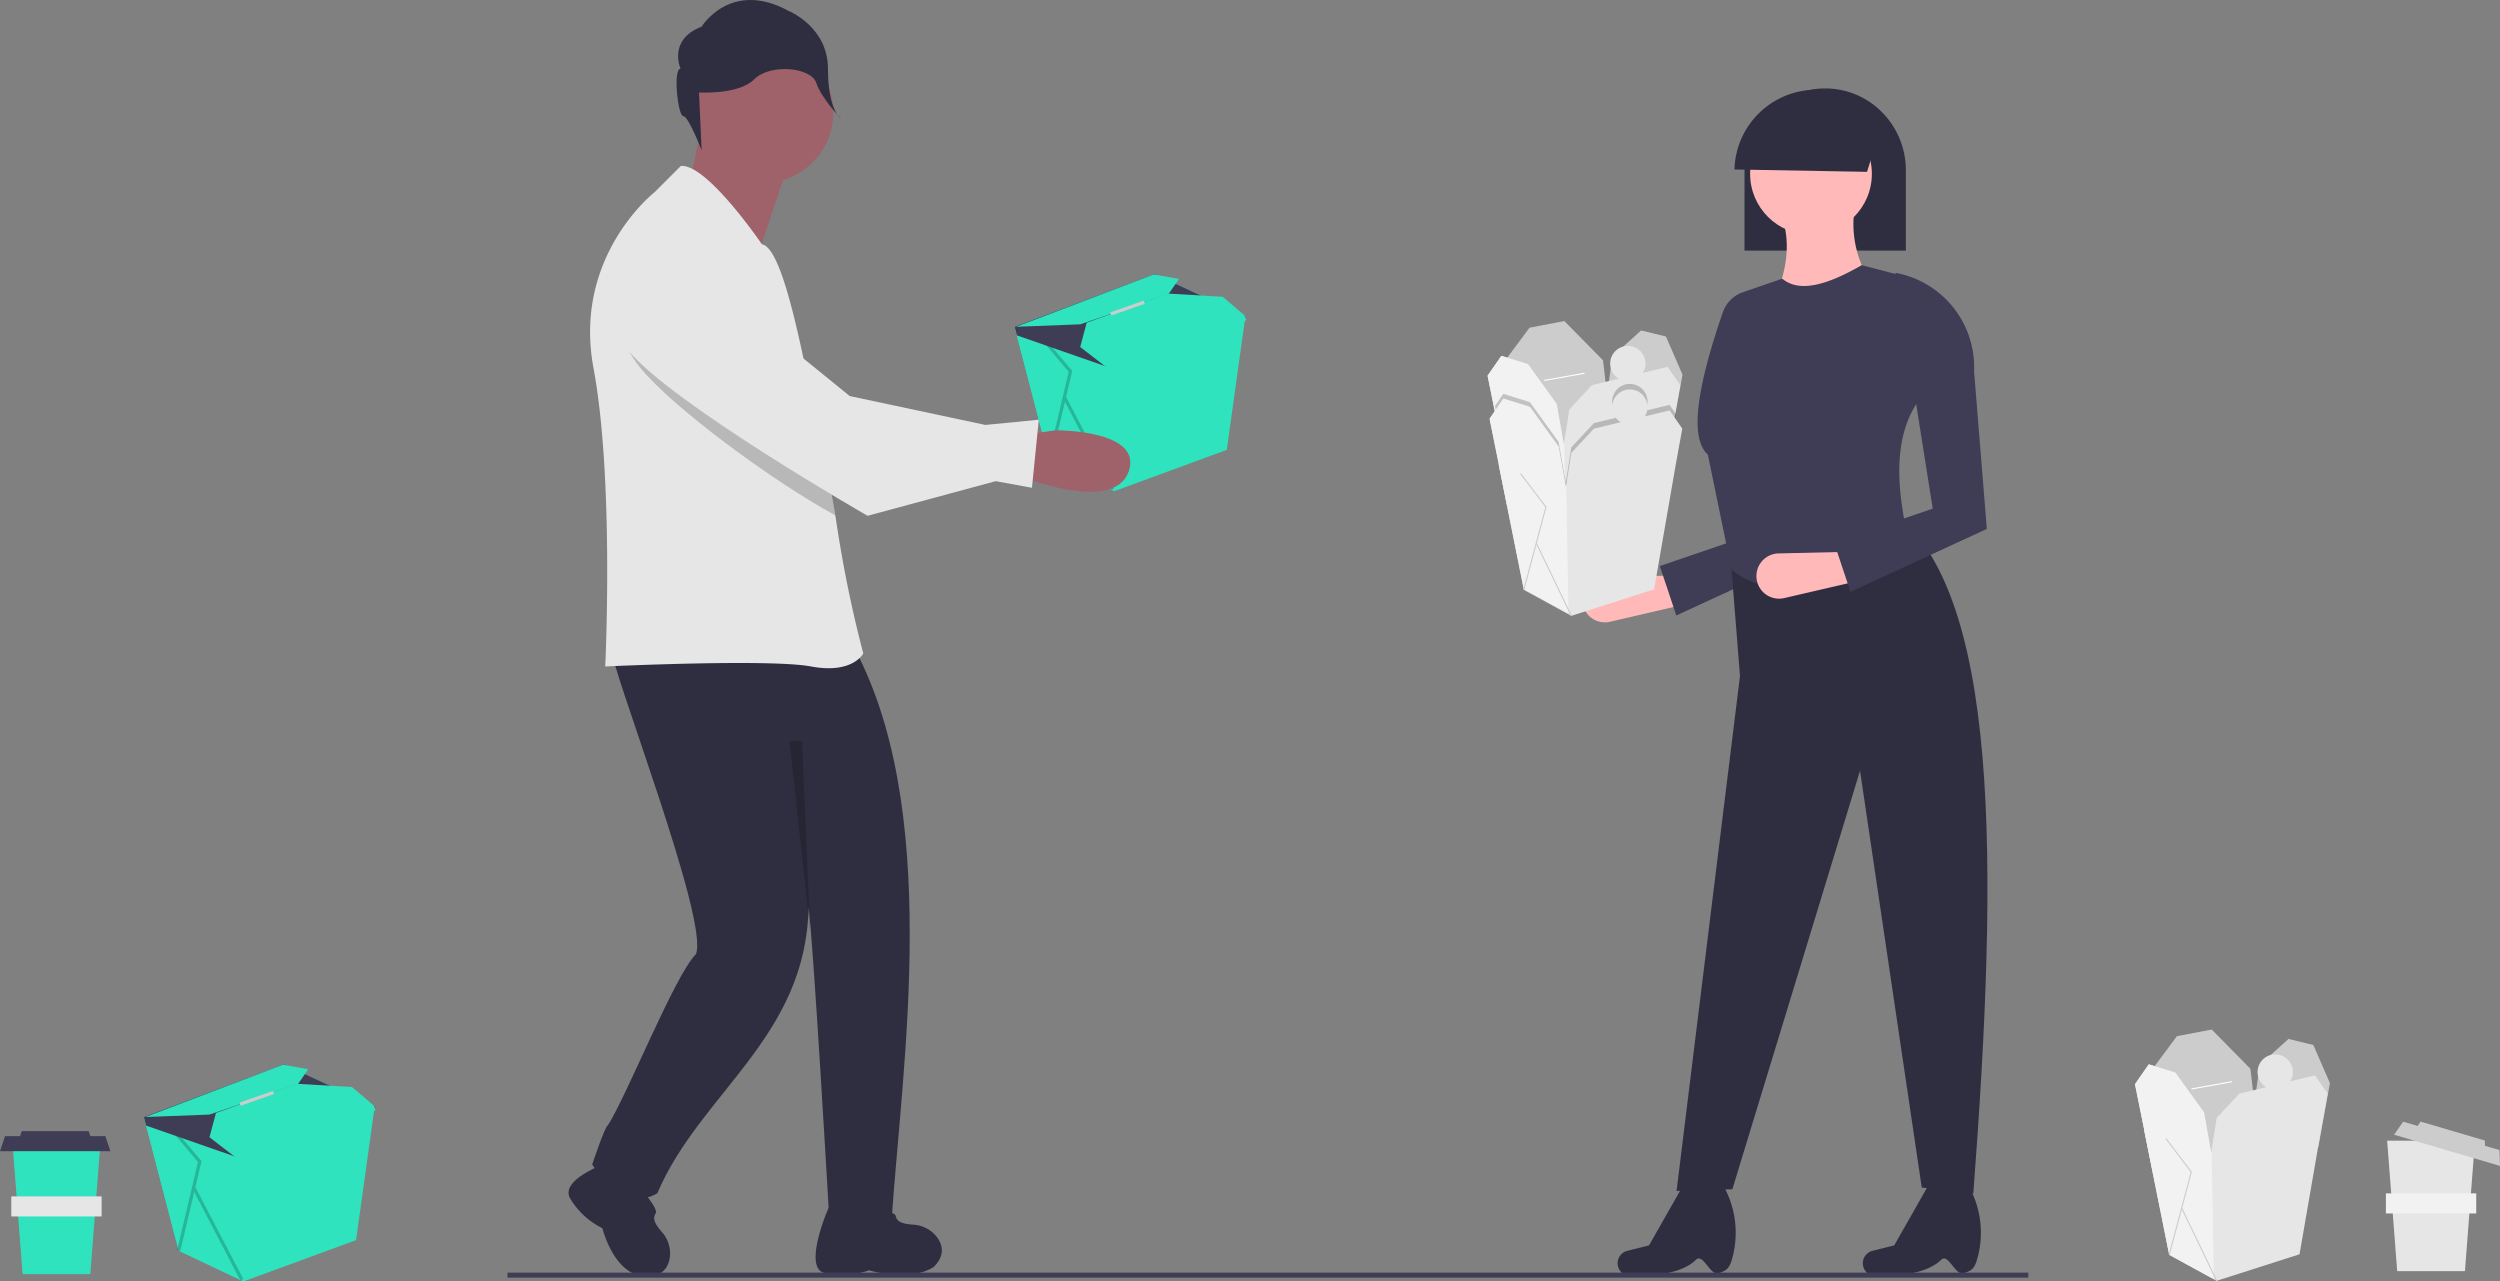 <svg id="e3f28eb1-f0aa-4d99-bf37-0b9524df0b9c" data-name="Layer 1" xmlns="http://www.w3.org/2000/svg" width="996.312" height="510.676" viewBox="0 0 996.312 510.676"><rect x="0" y="0" width="996.312" height="510.676" fill="#808080" stroke="none"/><polygon points="496.326 126.028 496.3 126.202 496.229 126.705 488.902 179.283 444.038 195.744 443.335 195.408 418.217 183.479 405.229 133.645 404.339 130.224 404.61 130.12 460.176 109.244 496.293 126.008 496.326 126.028" fill="#2fe3bf"/><polygon points="443.335 195.408 418.217 183.479 404.339 130.224 404.61 130.12 440.811 145.393 443.335 195.408" fill="#2fe3bf"/><polygon points="443.965 194.8 424.859 158.186 427.313 147.806 415.756 134.197 414.772 135.033 425.906 148.144 417.589 183.33 418.846 183.628 424.405 160.107 442.82 195.397 443.965 194.8" opacity="0.2"/><polygon points="496.326 126.673 496.229 126.705 440.811 146.039 405.229 133.645 404.339 130.224 404.61 130.12 460.176 109.244 496.293 126.008 496.3 126.202 496.326 126.673" fill="#3f3d56"/><polygon points="441.779 147.007 430.482 138.293 433.064 128.61 465.34 116.99 487.288 118.281 496.003 125.705 496.648 127.641 441.779 147.007" fill="#2fe3bf"/><polygon points="404.984 130.224 430.482 129.255 444.295 124.567 465.831 116.99 469.859 111.181 459.809 109.382 404.984 130.224" fill="#2fe3bf"/><rect x="544.15" y="316.795" width="14.09" height="1.291" transform="translate(-175.863 5.766) rotate(-19.338)" fill="#ccc"/><polygon points="280.668 44.344 274.435 75.507 303.521 97.322 317.026 56.809 280.668 44.344" fill="#9f616a"/><circle cx="304.041" cy="44.863" r="28.047" fill="#9f616a"/><path d="M345.116,452.035c.128,9.049,39.539,109.757,34.067,122.871-8.626,8.817-27.18,55.747-35.106,68.267-1.038-.001-6.232,15.581-6.232,15.581s12.465,19.737,25.97,11.427c16.98-39.937,59.506-62.211,60.257-114.263,2.053,16.443,8.112,121.989,8.112,121.989s-1.162.493,25,3c4.062-61.258,20.66-165.475-16.5-230.949C429.258,444.764,345.116,452.035,345.116,452.035Z" transform="translate(-101.844 -194.662)" fill="#2f2e41"/><path d="M432.181,675.852c-1.214,2.335-9.924,23.893-1.998,26.054,9.14,2.493,18-1,18-1s16,5,25.792-1.355c4.57-4.57,3.531-8.725,1.35-11.737a12.723,12.723,0,0,0-9.439-5.088c-4.969-.354-6.547-1.275-7.116-3.552C457.939,675.852,432.181,675.852,432.181,675.852Z" transform="translate(-101.844 -194.662)" fill="#2f2e41"/><path d="M346.708,657.027s-22.327,7.05-17.626,15.276a30.913,30.913,0,0,0,12.838,11.839s4.656,19.196,17.582,19.196c6.463,0,8.666-3.672,9.254-7.344a12.723,12.723,0,0,0-3.077-10.272c-3.263-3.764-3.728-5.531-2.52-7.544C364.922,675.241,346.708,657.027,346.708,657.027Z" transform="translate(-101.844 -194.662)" fill="#2f2e41"/><path d="M445.883,455.076s-4.16,8.31-20.78,5.19c-16.62-3.11-82.06,0-82.06,0s3.63-74.27-4.68-118.94,24.41-70.12,24.41-70.12l10.39-10.39c10.39-1.03,32.33,31.21,32.33,31.21,7.22,1.21,13.96,31.9,19.71,60.94.34,1.66.66,3.3.98,4.94,2.65,13.54,6.34,28.61,8.55,42.14.16.96.31,1.91.45,2.86A494.563,494.563,0,0,0,445.883,455.076Z" transform="translate(-101.844 -194.662)" fill="#e6e6e6"/><path d="M373.073,222.061s-5.244-11.537,8.39-16.78c0,0,11.537-18.878,34.61-6.293,0,0,15.732,6.293,15.732,23.073s5.244,19.927,5.244,19.927-7.809-8.011-9.907-14.304-18.41-7.72-24.703-1.428-22.024,5.244-22.024,5.244l1.049,23.073s-5.244-13.634-7.341-13.634S369.927,222.061,373.073,222.061Z" transform="translate(-101.844 -194.662)" fill="#2f2e41"/><path d="M434.733,400.046c-24.78-13.47-64.92-43.01-77.87-58.99-17.07-21.05,1.55-37.05,1.55-37.05,21.11-13.32,46.35,32.38,46.35,32.38l20.44,16.58c.34,1.66.66,3.3.98,4.94C428.833,371.446,432.523,386.516,434.733,400.046Z" transform="translate(-101.844 -194.662)" opacity="0.2"/><path d="M508.706,384.524s36.84,14.956,42.903-1.856-29.086-16.523-29.086-16.523l-13.799,1.955Z" transform="translate(-101.844 -194.662)" fill="#9f616a"/><path d="M353.691,297.165s-18.611,16.009-1.553,37.052,95.451,66.004,95.451,66.004l51.064-13.804,14.451,2.644,2.724-27.131-21.289,2.078L440.497,352.503l-34.46-27.961S374.795,283.852,353.691,297.165Z" transform="translate(-101.844 -194.662)" fill="#e6e6e6"/><polygon points="319.646 295.362 322.902 371.443 314.646 295.362 319.646 295.362" opacity="0.2"/><path d="M773.026,435.601l-29.558,6.849a9.017,9.017,0,0,1-10.759-6.5v0a9.017,9.017,0,0,1,8.514-11.3l28.551-.664Z" transform="translate(-101.844 -194.662)" fill="#ffb9b9"/><path d="M769.887,439.939l-6.565-19.694L802.678,406.802l-10.445-91.986h0c18.806,3.419,27.757,18.208,26.918,37.304l5.091,62.769Z" transform="translate(-101.844 -194.662)" fill="#3f3d56"/><path d="M797.079,294.536h64.298V262.56a32.8,32.8,0,0,0-9.417-23.088,31.691,31.691,0,0,0-22.734-9.566,32.199,32.199,0,0,0-32.137,31.8c-.005.293-.01.571-.01.854Z" transform="translate(-101.844 -194.662)" fill="#2f2e41"/><path d="M888.262,670.292l-20.554-2.359L843.111,501.82,792.233,668.608l-22.238.674,25.271-205.199L791.559,417.247l63.009-19.88C899.194,428.521,898.271,538.555,888.262,670.292Z" transform="translate(-101.844 -194.662)" fill="#2f2e41"/><circle cx="721.725" cy="69.275" r="24.26" fill="#ffb9b9"/><path d="M847.829,307.74l-41.107,10.782c6.926-13.319,9.142-25.753,5.391-37.064l28.977-4.717A42.278,42.278,0,0,0,847.829,307.74Z" transform="translate(-101.844 -194.662)" fill="#ffb9b9"/><path d="M861.643,406.465c-23.056,14.663-49.914,31.507-69.747,15.162l-9.434-45.824c-7.499-6.679-4.173-27.288,5.964-56.664a12.994,12.994,0,0,1,8.055-8.046l15.632-5.374c6.928,5.826,18.284,2.351,31.673-5.391l15.499,4.043,6.739,50.542C856.296,369.487,857.995,388.894,861.643,406.465Z" transform="translate(-101.844 -194.662)" fill="#3f3d56"/><path d="M842.436,426.166l-29.558,6.849a9.017,9.017,0,0,1-10.759-6.5v0a9.017,9.017,0,0,1,8.514-11.3l28.551-.664Z" transform="translate(-101.844 -194.662)" fill="#ffb9b9"/><path d="M884.69,702.051c-3.452,1.575-6.344-8.189-9.255-5.327-8.145,8.004-27.683,6.21-27.683,6.21a5.091,5.091,0,0,1-3.209-6.635h0a5.091,5.091,0,0,1,3.532-3.152l8.662-2.165,13.6-23.918,14.822-1.876.374.612a38.217,38.217,0,0,1,4.095,31.25C888.396,700.999,886.718,701.125,884.69,702.051Z" transform="translate(-101.844 -194.662)" fill="#2f2e41"/><path d="M786.976,702.051c-3.452,1.575-6.344-8.189-9.255-5.327-8.145,8.004-27.683,6.21-27.683,6.21a5.091,5.091,0,0,1-3.209-6.635h0a5.091,5.091,0,0,1,3.532-3.152l8.662-2.165,13.6-23.918,14.822-1.876.374.612a38.217,38.217,0,0,1,4.095,31.25C790.682,700.999,789.004,701.125,786.976,702.051Z" transform="translate(-101.844 -194.662)" fill="#2f2e41"/><path d="M852.009,243.703l-6.11,19.44-52.826-.939a32.656,32.656,0,0,1,58.936-18.501Z" transform="translate(-101.844 -194.662)" fill="#2f2e41"/><path d="M839.298,430.504l-6.565-19.694,39.355-13.443-14.887-93.979h0a38.237,38.237,0,0,1,31.36,39.297l5.091,62.769Z" transform="translate(-101.844 -194.662)" fill="#3f3d56"/><polygon points="643.455 182.748 602.522 191.551 594.159 151.278 609.564 130.591 623.428 127.95 638.833 143.575 643.455 182.748" fill="#ccc"/><polygon points="624.529 184.504 599.879 184.504 596.519 167.914 592.839 149.734 598.339 141.814 608.909 145.114 620.349 160.964 623.219 177.114 623.419 178.264 624.529 184.504" fill="#e6e6e6"/><polygon points="665.902 174.825 637.513 178.126 642.575 142.035 654.018 131.691 663.921 134.112 670.524 149.297 665.902 174.825" fill="#ccc"/><polygon points="669.639 153.474 666.999 168.004 658.419 217.514 625.409 228.084 624.269 227.464 606.479 217.734 596.469 167.894 596.519 167.914 622.989 178.564 623.219 177.114 623.379 176.064 625.409 163.164 634.429 153.474 664.579 146.214 669.639 153.474" fill="#e6e6e6"/><circle cx="648.737" cy="144.896" r="7.042" fill="#e6e6e6"/><rect x="717.114" y="344.619" width="16.318" height="0.44" transform="translate(-151.067 -62.168) rotate(-10.097)" fill="#fff"/><polygon points="624.269 227.464 606.479 217.734 596.469 167.894 596.519 167.914 592.839 149.734 598.339 141.814 608.909 145.114 620.349 160.964 623.219 177.114 623.379 176.064 623.419 178.264 623.529 184.504 624.269 227.464" fill="#f2f2f2"/><polygon points="606.696 217.796 606.27 217.682 615.045 184.776 604.997 171.529 605.348 171.263 615.526 184.681 606.696 217.796" fill="#ccc"/><rect x="720.054" y="392.175" width="0.44" height="32.163" transform="translate(-207.654 158.347) rotate(-25.719)" fill="#ccc"/><path d="M769.751,359.651l-1.653,9.131-.084.009-7.399,42.685-33.011,10.563-.198.095-.132-.275-18.596-10.163-.213-.057.114-.431L698.666,361.849l.051.02-1.098-5.418.821-1.182,2.537-3.653,10.563,3.301L722.984,370.762l.167.942,1.202,6.761.482,2.716,1.019,5.737.968-6.164.348-2.218.876-5.572,9.023-9.683,4.012-.966,2.793-.673,3.842-.924a7.042,7.042,0,1,1,9.655-2.326l9.848-2.372,2.427,3.484Z" transform="translate(-101.844 -194.662)" opacity="0.2"/><polygon points="625.321 201.848 600.673 201.848 593.631 167.077 599.133 159.154 609.696 162.455 621.14 178.3 625.321 201.848" fill="#e6e6e6"/><polygon points="659.212 234.859 626.201 245.422 607.275 235.079 597.262 185.233 623.781 195.906 626.201 180.501 635.224 170.818 665.374 163.556 670.436 170.818 667.795 185.343 659.212 234.859" fill="#e6e6e6"/><circle cx="649.529" cy="162.235" r="7.042" fill="#e6e6e6"/><polygon points="625.079 244.464 607.289 234.734 597.279 184.894 597.329 184.914 593.649 166.734 599.149 158.814 609.719 162.114 621.159 177.964 624.029 194.114 624.189 193.064 624.229 195.264 624.339 201.504 625.079 244.464" fill="#f2f2f2"/><polygon points="607.488 235.135 607.063 235.022 615.838 202.115 605.789 188.868 606.14 188.602 616.319 202.021 607.488 235.135" fill="#ccc"/><rect x="720.847" y="409.514" width="0.44" height="32.163" transform="translate(-215.101 160.408) rotate(-25.719)" fill="#ccc"/><polygon points="901.455 465.094 860.522 473.897 852.159 433.624 867.564 412.937 881.428 410.296 896.833 425.921 901.455 465.094" fill="#ccc"/><polygon points="882.529 466.85 857.879 466.85 854.519 450.26 850.839 432.08 856.339 424.16 866.909 427.46 878.349 443.31 881.219 459.46 881.419 460.61 882.529 466.85" fill="#e6e6e6"/><polygon points="923.902 457.171 895.513 460.473 900.575 424.381 912.018 414.038 921.921 416.458 928.524 431.643 923.902 457.171" fill="#ccc"/><polygon points="927.639 435.82 924.999 450.35 916.419 499.86 883.409 510.43 882.269 509.81 864.479 500.08 854.469 450.24 854.519 450.26 880.989 460.91 881.219 459.46 881.379 458.41 883.409 445.51 892.429 435.82 922.579 428.56 927.639 435.82" fill="#e6e6e6"/><circle cx="906.737" cy="427.242" r="7.042" fill="#e6e6e6"/><rect x="975.114" y="626.966" width="16.318" height="0.44" transform="translate(-196.572 -12.564) rotate(-10.097)" fill="#fff"/><polygon points="882.269 509.81 864.479 500.08 854.469 450.24 854.519 450.26 850.839 432.08 856.339 424.16 866.909 427.46 878.349 443.31 881.219 459.46 881.379 458.41 881.419 460.61 881.529 466.85 882.269 509.81" fill="#f2f2f2"/><polygon points="864.696 500.142 864.27 500.029 873.045 467.122 862.997 453.875 863.348 453.609 873.526 467.027 864.696 500.142" fill="#ccc"/><rect x="978.054" y="674.521" width="0.44" height="32.163" transform="translate(-304.621 298.277) rotate(-25.719)" fill="#ccc"/><polygon points="982.339 506.59 955.339 506.59 951.339 454.59 986.339 454.59 982.339 506.59" fill="#e6e6e6"/><rect x="950.839" y="475.59" width="36" height="8" fill="#f2f2f2"/><polygon points="996.089 458.323 990.333 456.628 990.259 454.521 964.679 446.986 963.474 448.716 957.719 447.021 954.105 452.211 996.312 464.644 996.089 458.323" fill="#ccc"/><polygon points="149.326 440.959 149.3 441.133 149.229 441.637 141.902 494.215 97.038 510.676 96.335 510.34 71.217 498.411 58.229 448.576 57.339 445.155 57.61 445.052 113.176 424.176 149.293 440.94 149.326 440.959" fill="#2fe3bf"/><polygon points="96.335 510.34 71.217 498.411 57.339 445.155 57.61 445.052 93.811 460.325 96.335 510.34" fill="#2fe3bf"/><polygon points="96.965 509.731 77.859 473.117 80.313 462.738 68.756 449.128 67.772 449.964 78.906 463.076 70.589 498.262 71.846 498.559 77.405 475.039 95.82 510.329 96.965 509.731" opacity="0.2"/><polygon points="149.326 441.605 149.229 441.637 93.811 460.97 58.229 448.576 57.339 445.155 57.61 445.052 113.176 424.176 149.293 440.94 149.3 441.133 149.326 441.605" fill="#3f3d56"/><polygon points="94.779 461.939 83.482 453.224 86.064 443.541 118.34 431.922 140.288 433.213 149.003 440.636 149.648 442.573 94.779 461.939" fill="#2fe3bf"/><polygon points="57.984 445.155 83.482 444.187 97.295 439.498 118.831 431.922 122.859 426.112 112.809 424.314 57.984 445.155" fill="#2fe3bf"/><rect x="197.15" y="631.726" width="14.09" height="1.291" transform="translate(-299.724 -91.37) rotate(-19.338)" fill="#ccc"/><polygon points="36 507.786 9 507.786 5 455.786 40 455.786 36 507.786" fill="#2fe3bf"/><rect x="4.5" y="476.786" width="36" height="8" fill="#e6e6e6"/><polygon points="42 452.786 36 452.786 35.333 450.786 8.667 450.786 8 452.786 2 452.786 0 458.786 44 458.786 42 452.786" fill="#3f3d56"/><rect x="202.243" y="507.173" width="606.096" height="2" fill="#3f3d56"/></svg>